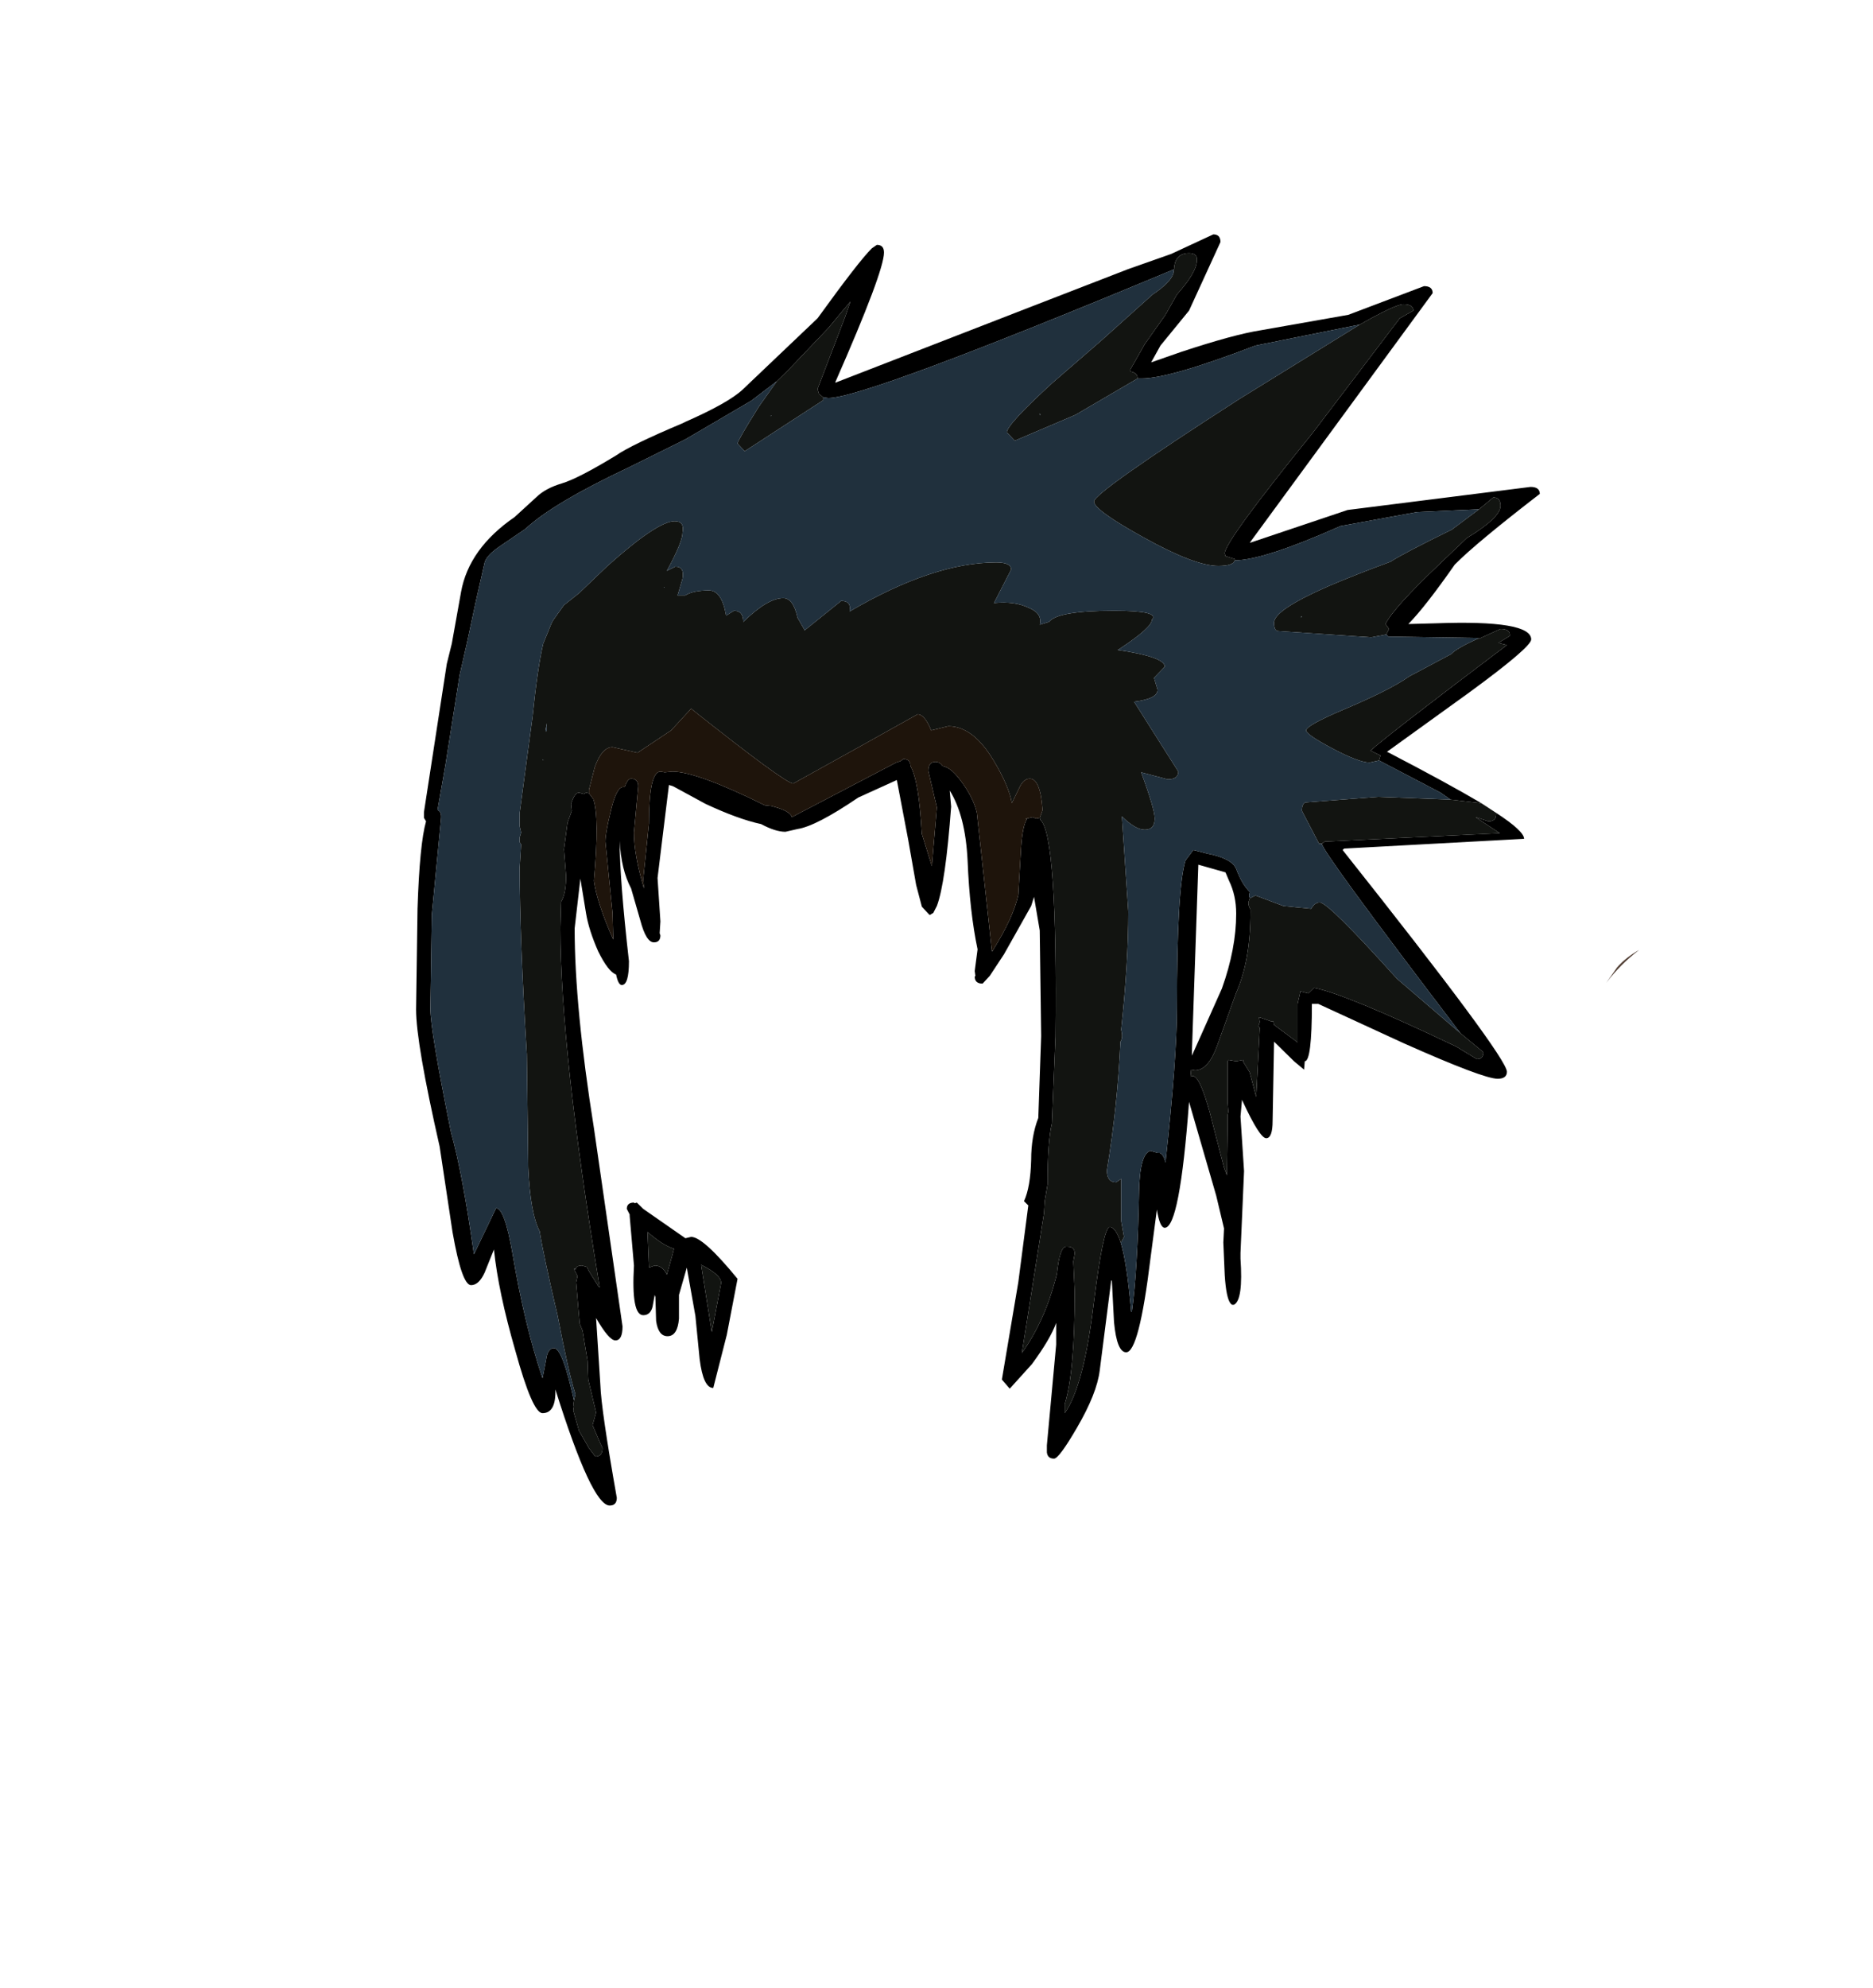 <?xml version="1.0" encoding="UTF-8"?>
<svg xmlns="http://www.w3.org/2000/svg" xmlns:xlink="http://www.w3.org/1999/xlink" width="197px" height="209px" viewBox="0 0 197 209" version="1.1">
<g id="surface1">
<path style=" stroke:none;fill-rule:evenodd;fill:rgb(0%,0%,0%);fill-opacity:1;" d="M 157.371 85.453 C 159.324 86.727 160.301 87.637 160.301 88.176 L 141.367 89.203 L 141.215 89.352 C 152.738 103.863 158.496 111.633 158.496 112.664 C 158.496 113.152 158.172 113.398 157.52 113.398 C 156.52 113.398 153.215 112.148 147.602 109.648 L 138.66 105.531 L 137.984 105.531 C 137.984 109.551 137.734 111.559 137.234 111.559 L 137.16 112.441 L 136.105 111.559 L 134.004 109.5 L 133.852 117.812 C 133.852 119.035 133.629 119.648 133.176 119.648 C 132.727 119.648 131.898 118.352 130.695 115.75 L 130.621 115.605 L 130.621 115.75 L 130.473 117.371 L 130.848 123.105 L 130.473 131.711 L 130.473 132.297 C 130.672 135.191 130.445 136.809 129.797 137.152 L 129.57 137.152 L 129.418 137.004 C 129.117 136.613 128.918 135.633 128.816 134.062 L 128.668 130.605 L 128.742 129.137 L 127.918 125.68 L 125.062 115.824 C 124.41 124.648 123.559 129.062 122.508 129.062 C 122.156 129.062 121.879 128.426 121.68 127.148 L 121.004 132.297 C 120.203 138.867 119.352 142.152 118.449 142.152 C 117.797 142.152 117.371 141.098 117.172 138.988 L 116.945 134.652 L 116.871 134.578 L 116.871 134.652 L 115.668 144.062 C 115.469 145.684 114.668 147.691 113.266 150.094 C 112.012 152.25 111.211 153.332 110.859 153.332 C 110.41 153.332 110.16 153.109 110.109 152.668 L 110.109 151.934 L 111.086 141.344 L 111.086 139.062 C 110.684 140.191 109.832 141.637 108.531 143.402 L 106.203 145.977 L 105.375 145.02 L 107.102 134.797 L 108.156 126.711 L 107.703 126.27 C 108.156 125.289 108.406 123.84 108.457 121.93 C 108.457 120.262 108.707 118.793 109.207 117.516 L 109.508 108.914 L 109.359 97.809 L 108.758 94.277 L 108.457 95.234 L 105.602 100.309 L 104.098 102.59 L 103.348 103.398 C 102.797 103.398 102.52 103.152 102.52 102.66 L 102.594 102.59 L 102.52 102.074 L 102.82 99.793 C 102.27 97.195 101.918 94.082 101.77 90.453 C 101.617 87.316 100.992 84.863 99.891 83.102 L 100.039 84.793 C 99.641 90.184 99.137 93.664 98.539 95.234 L 98.16 95.969 L 97.785 96.191 L 97.637 96.043 L 96.961 95.309 L 96.359 93.027 L 95.531 88.32 L 94.328 81.996 L 90.273 83.836 C 87.316 85.844 85.188 86.949 83.887 87.145 L 82.609 87.438 C 81.906 87.438 81.055 87.168 80.055 86.629 C 78.449 86.285 76.496 85.574 74.191 84.496 L 70.812 82.66 L 70.359 82.512 L 69.16 92.293 L 69.461 96.852 L 69.383 98.102 L 69.461 98.324 C 69.461 98.812 69.234 99.059 68.781 99.059 C 68.23 99.059 67.758 98.297 67.355 96.777 L 66.379 93.395 C 65.676 92.07 65.277 90.406 65.176 88.395 C 65.176 91.09 65.5 95.309 66.152 101.043 C 66.152 102.711 65.902 103.543 65.402 103.543 C 65.152 103.543 64.949 103.176 64.801 102.441 C 64.25 102.246 63.625 101.438 62.922 100.016 C 62.27 98.543 61.844 97.219 61.645 96.043 L 61.043 92.367 L 60.441 97.586 C 60.441 103.129 61.117 110.137 62.473 118.621 L 65.477 139.43 C 65.477 140.41 65.227 140.902 64.727 140.902 C 64.273 140.902 63.598 140.117 62.695 138.551 L 63.148 145.609 C 63.199 147.277 63.773 151.223 64.875 157.449 C 64.875 157.988 64.625 158.258 64.125 158.258 C 62.871 158.258 60.969 154.188 58.414 146.051 C 58.465 147.719 58.012 148.551 57.062 148.551 C 56.359 148.551 55.41 146.367 54.207 142.004 C 53.004 137.84 52.254 134.285 51.953 131.344 L 50.977 133.77 C 50.574 134.652 50.098 135.094 49.547 135.094 C 48.895 135.094 48.246 133.23 47.594 129.504 L 46.242 120.531 C 44.59 113.277 43.762 108.473 43.762 106.117 L 43.914 95.527 C 44.062 90.969 44.363 87.906 44.812 86.336 L 44.59 85.969 L 44.59 85.379 L 46.992 69.789 L 47.52 67.656 L 48.496 62.215 C 49.047 59.176 50.926 56.551 54.133 54.348 L 56.387 52.285 C 57.035 51.648 57.938 51.16 59.09 50.816 C 60.242 50.473 62.145 49.492 64.801 47.875 C 65.852 47.141 68.184 46.012 71.789 44.492 L 72.09 44.344 C 75.094 43.02 77.098 41.895 78.102 40.961 L 85.988 33.461 C 88.895 29.441 90.797 26.988 91.699 26.105 L 92.227 25.738 C 92.727 25.738 92.977 26.008 92.977 26.547 C 92.977 27.871 91.273 32.406 87.867 40.152 L 87.867 40.227 L 108.531 32.211 L 118.598 28.312 L 123.184 26.695 L 127.617 24.637 C 128.117 24.637 128.367 24.906 128.367 25.445 L 125.062 32.652 L 122.055 36.328 L 121.078 38.094 L 124.234 36.992 C 127.941 35.766 130.746 35.004 132.648 34.711 L 141.816 33.094 L 149.781 30.078 C 150.383 30.078 150.684 30.324 150.684 30.812 L 131.598 56.848 L 131.449 57.066 L 131.672 56.992 L 141.742 53.609 L 160.977 51.184 C 161.629 51.184 161.953 51.43 161.953 51.918 C 157.496 55.352 154.516 57.828 153.012 59.348 C 150.957 62.289 149.332 64.371 148.129 65.598 L 150.984 65.523 C 157.695 65.277 161.051 65.844 161.051 67.215 C 161.051 67.754 158.875 69.617 154.516 72.805 L 145.949 78.98 L 145.875 79.055 L 145.949 79.055 C 150.105 81.211 153.387 83 155.793 84.422 L 155.719 84.422 L 152.562 84.055 L 151.512 83.32 L 145.047 79.938 L 145.199 79.422 L 144.145 78.906 C 145.398 77.781 150.184 74.078 158.496 67.805 L 157.598 67.582 L 158.797 66.848 C 158.848 66.355 158.523 66.113 157.82 66.113 L 155.566 67.141 L 155.418 67.066 L 146.023 66.922 L 145.801 66.699 L 146.102 66.113 L 145.723 65.598 C 146.273 64.469 148.18 62.363 151.434 59.273 L 154.289 56.551 C 156.645 55.129 157.82 54.004 157.82 53.168 C 157.82 52.582 157.57 52.285 157.07 52.285 L 155.566 53.535 L 149.031 53.832 L 140.992 55.301 C 135.582 57.703 131.875 58.906 129.871 58.906 L 129.871 58.758 L 128.895 58.465 L 128.816 58.172 C 128.816 57.336 131.898 53.121 138.059 45.52 L 147.227 33.461 L 148.656 32.652 C 148.656 32.211 148.305 31.988 147.602 31.988 C 147.051 31.988 145.523 32.699 143.02 34.121 L 132.051 36.328 C 126.039 38.633 122.055 39.785 120.102 39.785 L 119.652 39.785 C 119.652 39.395 119.402 39.148 118.898 39.051 L 118.898 38.828 L 120.402 36.18 L 122.582 33.094 L 123.785 30.961 C 125.188 29.391 125.887 28.191 125.887 27.355 C 125.938 26.867 125.664 26.621 125.062 26.621 C 124.059 26.621 123.535 27.184 123.484 28.312 C 101.844 37.332 89.723 41.844 87.117 41.844 L 86.59 41.77 L 86.141 41.402 L 85.988 40.887 L 88.918 33.238 L 89.445 31.695 L 87.117 34.488 L 82.91 38.902 L 81.707 40.078 L 79 42.137 L 72.09 46.184 L 66.152 49.125 C 60.844 51.625 57.211 53.781 55.258 55.598 L 52.777 57.289 C 51.727 57.973 51.125 58.586 50.977 59.125 L 50.074 63.098 L 49.098 67.656 L 48.344 70.965 L 46.844 80.453 L 46.016 85.16 C 46.316 85.258 46.441 85.551 46.391 86.043 L 45.414 96.191 L 45.266 106.043 C 45.266 107.562 45.992 111.902 47.445 119.062 C 48.246 121.906 49.047 126.168 49.848 131.855 L 52.176 127.004 C 52.777 127.004 53.355 128.598 53.906 131.785 C 54.758 136.832 55.809 141.195 57.062 144.875 L 57.438 142.961 C 57.539 142.129 57.812 141.711 58.262 141.711 C 58.863 141.711 59.566 143.551 60.367 147.227 L 60.293 147.742 L 60.367 147.816 L 60.293 148.258 L 60.895 150.391 L 61.945 152.227 L 62.621 153.109 C 63.121 153.109 63.371 152.816 63.371 152.227 L 63.074 151.566 L 62.32 149.801 L 62.473 149.285 L 62.695 148.477 L 61.871 145.02 L 61.797 143.035 L 61.27 139.871 L 60.969 139.137 L 60.594 134.797 L 60.742 134.137 L 60.367 133.402 L 60.441 133.328 L 60.52 133.477 C 60.566 133.18 60.793 133.035 61.195 133.035 L 61.719 133.18 L 61.945 133.621 L 62.996 135.312 L 63.074 135.312 C 60.316 118.742 58.941 106.141 58.941 97.516 L 59.016 94.793 C 59.367 94.203 59.539 93.297 59.539 92.07 L 59.316 89.277 L 59.691 86.484 L 60.141 85.234 L 60.066 84.57 L 60.066 84.496 C 60.316 83.711 60.594 83.32 60.895 83.32 L 61.418 83.469 L 61.645 83.32 L 61.945 83.395 L 62.395 83.98 C 62.848 85.207 62.871 88.074 62.473 92.586 C 62.672 94.105 63.348 96.164 64.5 98.766 L 64.426 95.969 L 63.672 88.469 C 63.672 87.879 63.848 86.875 64.199 85.453 C 64.602 83.641 65.051 82.73 65.551 82.73 L 65.703 82.73 C 65.902 82.145 66.129 81.852 66.379 81.852 C 66.879 81.852 67.129 82.121 67.129 82.66 L 66.68 87.512 C 66.68 89.082 67.031 91.043 67.73 93.395 L 67.656 92.367 L 68.258 86.555 C 68.258 82.93 68.656 81.113 69.461 81.113 L 69.91 81.188 L 70.738 81.113 C 72.441 81.113 75.672 82.289 80.43 84.645 L 81.105 84.719 C 82.457 85.062 83.184 85.453 83.285 85.895 L 94.254 80.16 L 94.707 80.012 L 95.008 79.789 C 95.508 79.789 95.758 80.035 95.758 80.527 C 96.359 81.555 96.758 83.934 96.961 87.66 L 98.012 91.043 L 98.539 84.863 L 97.637 81.039 C 97.637 80.402 97.887 80.086 98.387 80.086 C 98.688 80.086 98.938 80.23 99.137 80.527 C 99.789 80.625 100.516 81.262 101.316 82.438 C 102.07 83.516 102.547 84.523 102.746 85.453 L 103.27 90.234 L 104.324 99.941 L 104.324 100.016 L 104.398 99.941 C 105.852 97.637 106.754 95.676 107.102 94.059 L 107.402 88.984 C 107.504 87.562 107.703 86.605 108.004 86.113 L 108.004 86.043 L 108.605 85.895 L 108.98 86.043 L 109.359 85.969 L 109.434 86.188 C 110.637 87.266 111.16 94.867 111.012 108.984 L 110.637 118.105 C 110.336 119.332 110.184 121.465 110.184 124.504 L 109.883 126.27 L 109.809 127.52 L 107.48 142.227 C 109.031 140.07 110.211 137.496 111.012 134.504 L 111.16 133.914 C 111.359 132.004 111.688 131.047 112.137 131.047 L 112.289 131.047 C 112.789 131.047 113.039 131.293 113.039 131.785 L 112.891 132.594 L 113.039 135.828 C 113.039 141.465 112.688 145.387 111.988 147.594 L 111.988 148.551 C 113.34 146.637 114.367 142.715 115.066 136.785 C 115.719 131.586 116.27 128.988 116.723 128.988 C 117.121 128.988 117.496 129.504 117.848 130.531 C 118.301 131.953 118.676 134.406 118.977 137.887 L 119.051 137.887 C 119.449 134.945 119.703 130.754 119.801 125.312 C 119.852 122.617 120.254 121.168 121.004 120.973 L 121.754 121.195 L 121.98 121.195 C 122.281 121.34 122.48 121.684 122.582 122.223 C 123.383 114.867 123.785 109.453 123.785 105.973 C 123.785 97.539 124.086 92.367 124.688 90.453 L 125.512 89.352 L 126.941 89.719 C 128.691 90.062 129.719 90.602 130.02 91.336 C 130.422 92.414 130.898 93.223 131.449 93.762 L 131.371 94.133 L 131.449 94.426 L 131.297 94.867 C 131.297 95.113 131.371 95.355 131.523 95.602 L 131.523 95.895 C 131.523 99.277 131.023 102.098 130.02 104.352 L 128.066 109.793 C 127.465 111.512 126.715 112.418 125.812 112.516 L 125.664 112.516 L 125.285 112.441 L 125.211 113.176 L 125.438 113.105 C 125.938 113.105 126.539 114.379 127.242 116.93 L 128.742 122.738 L 129.043 123.547 L 129.117 118.398 L 129.117 117.223 L 129.195 116.855 L 129.117 115.898 L 129.117 111.559 L 129.195 111.414 L 130.02 111.559 L 130.773 111.414 L 130.773 111.633 L 131.449 112.738 L 132.125 115.309 L 132.5 108.031 L 132.352 107.883 L 132.5 107.441 L 132.426 106.926 L 133.703 107.367 L 133.926 107.367 L 134.004 107.734 L 136.48 109.574 L 136.48 105.531 L 136.781 104.207 L 137.609 104.426 L 138.211 103.84 C 140.465 104.281 145.449 106.34 153.164 110.016 L 155.344 111.34 C 155.793 111.34 156.02 111.094 156.02 110.605 L 153.613 108.617 C 143.895 95.871 139.035 89.227 139.035 88.688 L 139.336 88.469 L 157.746 87.586 L 155.191 85.895 L 156.543 86.336 C 157.094 86.336 157.371 86.09 157.371 85.602 L 157.371 85.453 M 129.27 92.586 L 128.895 91.703 L 126.039 90.895 L 125.363 110.605 L 125.363 110.973 L 128.52 103.91 C 129.52 101.117 130.02 98.496 130.02 96.043 C 130.02 94.77 129.77 93.617 129.27 92.586 M 65.926 127.078 C 65.926 126.637 66.18 126.414 66.68 126.414 L 66.754 126.488 L 66.98 126.414 L 67.656 127.078 L 72.09 130.164 L 72.691 130.02 C 73.543 130.02 75.168 131.488 77.574 134.43 L 76.445 140.312 L 75.02 145.902 C 74.316 145.902 73.844 144.898 73.59 142.887 L 73.141 138.328 L 72.238 133.254 L 71.414 136.121 L 71.414 138.621 C 71.312 139.848 70.91 140.461 70.211 140.461 C 69.559 140.461 69.16 139.922 69.008 138.844 L 68.934 136.344 L 68.859 136.121 L 68.633 137.371 C 68.48 137.961 68.156 138.254 67.656 138.254 C 66.805 138.254 66.48 136.516 66.68 133.035 L 66.227 127.812 L 66.227 127.664 L 65.926 127.078 M 70.887 131.27 C 70.086 131.023 69.16 130.434 68.105 129.504 L 68.258 133.18 L 68.258 133.254 L 68.859 133.035 C 69.41 133.035 69.836 133.352 70.137 133.988 L 70.738 131.855 L 70.887 131.27 M 75.848 134.871 C 75.848 134.285 75.145 133.645 73.742 132.961 L 74.867 140.02 L 75.848 134.871 "/>
<path style=" stroke:none;fill-rule:evenodd;fill:rgb(7.059%,7.843%,6.667%);fill-opacity:1;" d="M 157.371 85.453 L 157.371 85.602 C 157.371 86.09 157.094 86.336 156.543 86.336 L 155.191 85.895 L 157.746 87.586 L 139.336 88.469 L 139.035 88.688 L 138.738 88.688 L 136.934 85.234 C 136.934 84.742 137.059 84.449 137.309 84.352 L 144.973 83.762 L 152.562 84.055 L 155.719 84.422 L 155.793 84.422 L 157.371 85.453 M 153.613 108.617 L 156.02 110.605 C 156.02 111.094 155.793 111.34 155.344 111.34 L 153.164 110.016 C 145.449 106.34 140.465 104.281 138.211 103.84 L 137.609 104.426 L 136.781 104.207 L 136.48 105.531 L 136.48 109.574 L 134.004 107.734 L 133.926 107.367 L 133.703 107.367 L 132.426 106.926 L 132.5 107.441 L 132.352 107.883 L 132.5 108.031 L 132.125 115.309 L 131.449 112.738 L 130.773 111.633 L 130.773 111.414 L 130.02 111.559 L 129.195 111.414 L 129.117 111.559 L 129.117 115.898 L 129.195 116.855 L 129.117 117.223 L 129.117 118.398 L 129.043 123.547 L 128.742 122.738 L 127.242 116.93 C 126.539 114.379 125.938 113.105 125.438 113.105 L 125.211 113.176 L 125.285 112.441 L 125.664 112.516 L 125.812 112.516 C 126.715 112.418 127.465 111.512 128.066 109.793 L 130.02 104.352 C 131.023 102.098 131.523 99.277 131.523 95.895 L 131.523 95.602 C 131.371 95.355 131.297 95.113 131.297 94.867 L 131.449 94.426 L 132.051 94.133 L 134.98 95.234 L 137.91 95.527 C 138.16 95.086 138.461 94.867 138.812 94.867 C 139.414 94.867 142.117 97.539 146.926 102.883 L 153.613 108.617 M 117.848 130.531 C 117.496 129.504 117.121 128.988 116.723 128.988 C 116.27 128.988 115.719 131.586 115.066 136.785 C 114.367 142.715 113.34 146.637 111.988 148.551 L 111.988 147.594 C 112.688 145.387 113.039 141.465 113.039 135.828 L 112.891 132.594 L 113.039 131.785 C 113.039 131.293 112.789 131.047 112.289 131.047 L 112.137 131.047 C 111.688 131.047 111.359 132.004 111.16 133.914 L 111.012 134.504 C 110.211 137.496 109.031 140.07 107.48 142.227 L 109.809 127.52 L 109.883 126.27 L 110.184 124.504 C 110.184 121.465 110.336 119.332 110.637 118.105 L 111.012 108.984 C 111.16 94.867 110.637 87.266 109.434 86.188 L 109.359 85.969 L 109.656 85.16 C 109.508 82.953 109.059 81.852 108.305 81.852 C 107.855 81.852 107.48 82.191 107.18 82.879 L 106.426 84.422 C 106.227 83.246 105.602 81.777 104.547 80.012 C 103.098 77.559 101.492 76.336 99.738 76.336 L 97.938 76.777 C 97.484 75.648 97.008 75.086 96.508 75.086 L 90.195 78.613 L 83.434 82.363 C 82.883 82.363 79.301 79.742 72.691 74.496 L 70.586 76.777 L 67.055 79.129 L 64.426 78.539 C 63.672 78.539 63.047 79.25 62.547 80.672 L 61.945 83.027 L 61.945 83.395 L 61.645 83.32 L 61.418 83.469 L 60.895 83.32 C 60.594 83.32 60.316 83.711 60.066 84.496 L 60.066 84.57 L 60.141 85.234 L 59.691 86.484 L 59.316 89.277 L 59.539 92.07 C 59.539 93.297 59.367 94.203 59.016 94.793 L 58.941 97.516 C 58.941 106.141 60.316 118.742 63.074 135.312 L 62.996 135.312 L 61.945 133.621 L 61.719 133.18 L 61.195 133.035 C 60.793 133.035 60.566 133.18 60.52 133.477 L 60.441 133.328 L 60.367 133.402 L 60.742 134.137 L 60.594 134.797 L 60.969 139.137 L 61.27 139.871 L 61.797 143.035 L 61.871 145.02 L 62.695 148.477 L 62.473 149.285 L 62.32 149.801 L 63.074 151.566 L 63.371 152.227 C 63.371 152.816 63.121 153.109 62.621 153.109 L 61.945 152.227 L 60.895 150.391 L 60.293 148.258 L 60.367 147.816 L 60.293 147.742 L 60.367 147.227 L 60.52 146.566 C 60.016 144.945 59.391 142.176 58.641 138.254 C 57.637 133.988 57.012 131.047 56.762 129.43 C 56.109 128.203 55.707 125.973 55.559 122.738 L 55.41 110.824 C 54.906 102.59 54.656 96.043 54.656 91.188 L 54.809 88.762 L 54.656 88.543 L 54.656 88.027 L 54.809 87.512 L 54.656 86.852 L 54.656 85.453 L 56.008 75.379 C 56.359 71.945 56.734 69.371 57.137 67.656 L 58.039 65.449 L 58.262 65.082 L 59.316 63.613 L 60.895 62.363 L 63.898 59.492 C 67.406 56.355 69.758 54.789 70.961 54.789 C 71.664 54.789 71.938 55.18 71.789 55.965 C 71.789 56.648 71.238 58 70.137 60.008 L 71.035 59.566 C 71.688 59.566 71.938 59.984 71.789 60.816 L 71.336 62.363 L 71.262 62.582 L 72.09 62.582 C 72.641 62.238 73.465 62.066 74.57 62.066 C 75.469 62.066 76.07 62.949 76.371 64.715 L 77.199 64.199 C 77.848 64.199 78.176 64.594 78.176 65.375 C 79.879 63.711 81.281 62.875 82.383 62.875 C 83.086 62.875 83.586 63.562 83.887 64.938 L 84.637 66.258 L 88.469 63.172 C 89.172 63.172 89.473 63.488 89.371 64.125 L 89.371 64.273 C 95.23 60.844 100.367 59.125 104.773 59.125 C 105.824 59.125 106.352 59.371 106.352 59.863 L 104.547 63.391 C 106 63.246 107.23 63.414 108.23 63.906 C 109.184 64.297 109.559 64.887 109.359 65.672 L 110.336 65.375 C 110.934 64.594 113.215 64.199 117.172 64.199 C 120.43 64.199 121.754 64.52 121.152 65.156 C 121.152 65.695 120.004 66.727 117.699 68.246 L 117.547 68.32 C 120.855 68.809 122.508 69.398 122.508 70.082 L 121.379 71.262 L 121.754 72.512 C 121.754 73.148 120.93 73.562 119.277 73.762 L 123.934 81.113 C 123.934 81.652 123.559 81.922 122.809 81.922 L 120.027 81.188 C 120.98 83.785 121.453 85.402 121.453 86.043 C 121.453 86.824 121.105 87.219 120.402 87.219 C 119.75 87.219 118.949 86.754 118 85.82 L 118.676 95.824 C 118.676 99.402 118.426 103.543 117.922 108.25 C 118.074 108.789 118.047 109.207 117.848 109.5 C 117.648 113.961 117.172 118.473 116.422 123.031 C 116.422 123.867 116.746 124.281 117.398 124.281 L 117.922 123.914 L 117.922 128.328 L 118.223 130.02 L 117.922 130.605 L 117.848 130.531 M 108.004 86.043 L 108.004 86.113 L 107.855 86.043 L 108.004 86.043 M 81.707 40.078 L 82.91 38.902 L 87.117 34.488 L 89.445 31.695 L 88.918 33.238 L 85.988 40.887 L 86.141 41.402 L 86.59 41.77 L 86.59 42.066 L 78.324 47.434 L 77.574 46.625 C 77.574 46.43 78.324 45.129 79.828 42.727 L 81.707 40.078 M 123.484 28.312 C 123.535 27.184 124.059 26.621 125.062 26.621 C 125.664 26.621 125.938 26.867 125.887 27.355 C 125.887 28.191 125.188 29.391 123.785 30.961 L 122.582 33.094 L 120.402 36.18 L 118.898 38.828 L 118.898 39.051 C 119.402 39.148 119.652 39.395 119.652 39.785 L 113.113 43.609 L 106.727 46.328 L 105.902 45.449 C 105.902 44.91 107.48 43.191 110.637 40.301 L 115.82 35.812 L 121.23 30.961 C 122.48 30.125 123.207 29.391 123.41 28.754 L 123.484 28.312 M 143.02 34.121 C 145.523 32.699 147.051 31.988 147.602 31.988 C 148.305 31.988 148.656 32.211 148.656 32.652 L 147.227 33.461 L 138.059 45.52 C 131.898 53.121 128.816 57.336 128.816 58.172 L 128.895 58.465 L 129.871 58.758 L 129.871 58.906 C 129.77 59.297 129.195 59.492 128.141 59.492 C 126.488 59.492 123.859 58.488 120.254 56.48 C 116.797 54.566 115.066 53.316 115.066 52.727 C 115.066 52.09 120.176 48.488 130.395 41.918 L 143.02 34.121 M 155.566 53.535 L 157.07 52.285 C 157.57 52.285 157.82 52.582 157.82 53.168 C 157.82 54.004 156.645 55.129 154.289 56.551 L 151.434 59.273 C 148.18 62.363 146.273 64.469 145.723 65.598 L 146.102 66.113 L 145.801 66.699 L 144.223 66.996 L 134.379 66.332 C 134.129 66.285 134.004 65.988 134.004 65.449 C 134.004 64.566 135.906 63.293 139.715 61.625 C 141.668 60.793 143.848 59.934 146.25 59.051 C 147.152 58.465 149.305 57.336 152.711 55.668 L 155.566 53.535 M 155.566 67.141 L 157.82 66.113 C 158.523 66.113 158.848 66.355 158.797 66.848 L 157.598 67.582 L 158.496 67.805 C 150.184 74.078 145.398 77.781 144.145 78.906 L 145.199 79.422 L 145.047 79.938 L 144.07 80.16 C 143.32 80.16 142.016 79.668 140.164 78.688 C 138.312 77.707 137.383 77.07 137.383 76.777 C 137.383 76.434 138.711 75.695 141.367 74.57 C 144.621 73.195 146.902 72.043 148.203 71.113 L 152.637 68.758 C 152.988 68.367 153.914 67.828 155.418 67.141 L 155.566 67.141 M 109.359 43.461 L 109.359 43.609 L 109.434 43.609 L 109.359 43.461 M 104.324 60.672 L 104.324 60.816 L 104.324 60.672 M 136.934 64.789 L 136.781 64.863 L 136.934 64.863 L 136.934 64.789 M 69.609 56.992 L 69.609 56.918 L 69.609 56.992 M 62.172 63.906 L 62.172 63.98 L 62.172 63.906 M 69.836 61.699 L 69.836 61.773 L 69.91 61.699 L 69.836 61.699 M 81.105 43.684 L 81.031 43.758 L 81.18 43.684 L 81.105 43.684 M 57.363 76.848 L 57.512 76.848 L 57.512 76.039 L 57.363 76.848 M 57.137 79.863 L 57.062 79.863 L 57.137 79.938 L 57.137 79.863 M 75.848 134.871 L 74.867 140.02 L 73.742 132.961 C 75.145 133.645 75.848 134.285 75.848 134.871 M 70.887 131.27 L 70.738 131.855 L 70.137 133.988 C 69.836 133.352 69.41 133.035 68.859 133.035 L 68.258 133.254 L 68.258 133.18 L 68.105 129.504 C 69.16 130.434 70.086 131.023 70.887 131.27 "/>
<path style=" stroke:none;fill-rule:evenodd;fill:rgb(12.549%,18.824%,23.922%);fill-opacity:1;" d="M 139.035 88.688 C 139.035 89.227 143.895 95.871 153.613 108.617 L 146.926 102.883 C 142.117 97.539 139.414 94.867 138.812 94.867 C 138.461 94.867 138.16 95.086 137.91 95.527 L 134.98 95.234 L 132.051 94.133 L 131.449 94.426 L 131.371 94.133 L 131.449 93.762 C 130.898 93.223 130.422 92.414 130.02 91.336 C 129.719 90.602 128.691 90.062 126.941 89.719 L 125.512 89.352 L 124.688 90.453 C 124.086 92.367 123.785 97.539 123.785 105.973 C 123.785 109.453 123.383 114.867 122.582 122.223 C 122.48 121.684 122.281 121.34 121.98 121.195 L 121.754 121.195 L 121.004 120.973 C 120.254 121.168 119.852 122.617 119.801 125.312 C 119.703 130.754 119.449 134.945 119.051 137.887 L 118.977 137.887 C 118.676 134.406 118.301 131.953 117.848 130.531 L 117.922 130.605 L 118.223 130.02 L 117.922 128.328 L 117.922 123.914 L 117.398 124.281 C 116.746 124.281 116.422 123.867 116.422 123.031 C 117.172 118.473 117.648 113.961 117.848 109.5 C 118.047 109.207 118.074 108.789 117.922 108.25 C 118.426 103.543 118.676 99.402 118.676 95.824 L 118 85.82 C 118.949 86.754 119.75 87.219 120.402 87.219 C 121.105 87.219 121.453 86.824 121.453 86.043 C 121.453 85.402 120.98 83.785 120.027 81.188 L 122.809 81.922 C 123.559 81.922 123.934 81.652 123.934 81.113 L 119.277 73.762 C 120.93 73.562 121.754 73.148 121.754 72.512 L 121.379 71.262 L 122.508 70.082 C 122.508 69.398 120.855 68.809 117.547 68.32 L 117.699 68.246 C 120.004 66.727 121.152 65.695 121.152 65.156 C 121.754 64.52 120.43 64.199 117.172 64.199 C 113.215 64.199 110.934 64.594 110.336 65.375 L 109.359 65.672 C 109.559 64.887 109.184 64.297 108.23 63.906 C 107.23 63.414 106 63.246 104.547 63.391 L 106.352 59.863 C 106.352 59.371 105.824 59.125 104.773 59.125 C 100.367 59.125 95.23 60.844 89.371 64.273 L 89.371 64.125 C 89.473 63.488 89.172 63.172 88.469 63.172 L 84.637 66.258 L 83.887 64.938 C 83.586 63.562 83.086 62.875 82.383 62.875 C 81.281 62.875 79.879 63.711 78.176 65.375 C 78.176 64.594 77.848 64.199 77.199 64.199 L 76.371 64.715 C 76.07 62.949 75.469 62.066 74.57 62.066 C 73.465 62.066 72.641 62.238 72.09 62.582 L 71.262 62.582 L 71.336 62.363 L 71.789 60.816 C 71.938 59.984 71.688 59.566 71.035 59.566 L 70.137 60.008 C 71.238 58 71.789 56.648 71.789 55.965 C 71.938 55.18 71.664 54.789 70.961 54.789 C 69.758 54.789 67.406 56.355 63.898 59.492 L 60.895 62.363 L 59.316 63.613 L 58.262 65.082 L 58.039 65.449 L 57.137 67.656 C 56.734 69.371 56.359 71.945 56.008 75.379 L 54.656 85.453 L 54.656 86.852 L 54.809 87.512 L 54.656 88.027 L 54.656 88.543 L 54.809 88.762 L 54.656 91.188 C 54.656 96.043 54.906 102.59 55.41 110.824 L 55.559 122.738 C 55.707 125.973 56.109 128.203 56.762 129.43 C 57.012 131.047 57.637 133.988 58.641 138.254 C 59.391 142.176 60.016 144.945 60.52 146.566 L 60.367 147.227 C 59.566 143.551 58.863 141.711 58.262 141.711 C 57.812 141.711 57.539 142.129 57.438 142.961 L 57.062 144.875 C 55.809 141.195 54.758 136.832 53.906 131.785 C 53.355 128.598 52.777 127.004 52.176 127.004 L 49.848 131.855 C 49.047 126.168 48.246 121.906 47.445 119.062 C 45.992 111.902 45.266 107.562 45.266 106.043 L 45.414 96.191 L 46.391 86.043 C 46.441 85.551 46.316 85.258 46.016 85.16 L 46.844 80.453 L 48.344 70.965 L 49.098 67.656 L 50.074 63.098 L 50.977 59.125 C 51.125 58.586 51.727 57.973 52.777 57.289 L 55.258 55.598 C 57.211 53.781 60.844 51.625 66.152 49.125 L 72.09 46.184 L 79 42.137 L 81.707 40.078 L 79.828 42.727 C 78.324 45.129 77.574 46.43 77.574 46.625 L 78.324 47.434 L 86.59 42.066 L 86.59 41.77 L 87.117 41.844 C 89.723 41.844 101.844 37.332 123.484 28.312 L 123.41 28.754 C 123.207 29.391 122.48 30.125 121.23 30.961 L 115.82 35.812 L 110.637 40.301 C 107.48 43.191 105.902 44.91 105.902 45.449 L 106.727 46.328 L 113.113 43.609 L 119.652 39.785 L 120.102 39.785 C 122.055 39.785 126.039 38.633 132.051 36.328 L 143.02 34.121 L 130.395 41.918 C 120.176 48.488 115.066 52.09 115.066 52.727 C 115.066 53.316 116.797 54.566 120.254 56.48 C 123.859 58.488 126.488 59.492 128.141 59.492 C 129.195 59.492 129.77 59.297 129.871 58.906 C 131.875 58.906 135.582 57.703 140.992 55.301 L 149.031 53.832 L 155.566 53.535 L 152.711 55.668 C 149.305 57.336 147.152 58.465 146.25 59.051 C 143.848 59.934 141.668 60.793 139.715 61.625 C 135.906 63.293 134.004 64.566 134.004 65.449 C 134.004 65.988 134.129 66.285 134.379 66.332 L 144.223 66.996 L 145.801 66.699 L 146.023 66.922 L 155.418 67.066 L 155.566 67.141 L 155.418 67.141 C 153.914 67.828 152.988 68.367 152.637 68.758 L 148.203 71.113 C 146.902 72.043 144.621 73.195 141.367 74.57 C 138.711 75.695 137.383 76.434 137.383 76.777 C 137.383 77.07 138.312 77.707 140.164 78.688 C 142.016 79.668 143.32 80.16 144.07 80.16 L 145.047 79.938 L 151.512 83.32 L 152.562 84.055 L 144.973 83.762 L 137.309 84.352 C 137.059 84.449 136.934 84.742 136.934 85.234 L 138.738 88.688 L 139.035 88.688 M 109.359 43.461 L 109.434 43.609 L 109.359 43.609 L 109.359 43.461 M 104.324 60.672 L 104.324 60.816 L 104.324 60.672 M 136.934 64.789 L 136.934 64.863 L 136.781 64.863 L 136.934 64.789 M 69.609 56.992 L 69.609 56.918 L 69.609 56.992 M 81.105 43.684 L 81.18 43.684 L 81.031 43.758 L 81.105 43.684 M 69.836 61.699 L 69.91 61.699 L 69.836 61.773 L 69.836 61.699 M 62.172 63.906 L 62.172 63.98 L 62.172 63.906 M 57.363 76.848 L 57.512 76.039 L 57.512 76.848 L 57.363 76.848 M 57.137 79.863 L 57.137 79.938 L 57.062 79.863 L 57.137 79.863 "/>
<path style=" stroke:none;fill-rule:evenodd;fill:rgb(31.765%,24.314%,20.392%);fill-opacity:1;" d="M 168.941 103.324 L 170.07 101.707 C 170.719 100.969 171.496 100.355 172.398 99.867 C 171.098 100.848 169.945 102 168.941 103.324 "/>
<path style=" stroke:none;fill-rule:evenodd;fill:rgb(11.765%,7.843%,4.314%);fill-opacity:1;" d="M 109.359 85.969 L 108.98 86.043 L 108.605 85.895 L 108.004 86.043 L 107.855 86.043 L 108.004 86.113 C 107.703 86.605 107.504 87.562 107.402 88.984 L 107.102 94.059 C 106.754 95.676 105.852 97.637 104.398 99.941 L 104.324 99.941 L 103.27 90.234 L 102.746 85.453 C 102.547 84.523 102.07 83.516 101.316 82.438 C 100.516 81.262 99.789 80.625 99.137 80.527 C 98.938 80.23 98.688 80.086 98.387 80.086 C 97.887 80.086 97.637 80.402 97.637 81.039 L 98.539 84.863 L 98.012 91.043 L 96.961 87.66 C 96.758 83.934 96.359 81.555 95.758 80.527 C 95.758 80.035 95.508 79.789 95.008 79.789 L 94.707 80.012 L 94.254 80.16 L 83.285 85.895 C 83.184 85.453 82.457 85.062 81.105 84.719 L 80.43 84.645 C 75.672 82.289 72.441 81.113 70.738 81.113 L 69.91 81.188 L 69.461 81.113 C 68.656 81.113 68.258 82.93 68.258 86.555 L 67.656 92.367 L 67.73 93.395 C 67.031 91.043 66.68 89.082 66.68 87.512 L 67.129 82.66 C 67.129 82.121 66.879 81.852 66.379 81.852 C 66.129 81.852 65.902 82.145 65.703 82.73 L 65.551 82.73 C 65.051 82.73 64.602 83.641 64.199 85.453 C 63.848 86.875 63.672 87.879 63.672 88.469 L 64.426 95.969 L 64.5 98.766 C 63.348 96.164 62.672 94.105 62.473 92.586 C 62.871 88.074 62.848 85.207 62.395 83.98 L 61.945 83.395 L 61.945 83.027 L 62.547 80.672 C 63.047 79.25 63.672 78.539 64.426 78.539 L 67.055 79.129 L 70.586 76.777 L 72.691 74.496 C 79.301 79.742 82.883 82.363 83.434 82.363 L 90.195 78.613 L 96.508 75.086 C 97.008 75.086 97.484 75.648 97.938 76.777 L 99.738 76.336 C 101.492 76.336 103.098 77.559 104.547 80.012 C 105.602 81.777 106.227 83.246 106.426 84.422 L 107.18 82.879 C 107.48 82.191 107.855 81.852 108.305 81.852 C 109.059 81.852 109.508 82.953 109.656 85.16 L 109.359 85.969 "/>
</g>
</svg>
